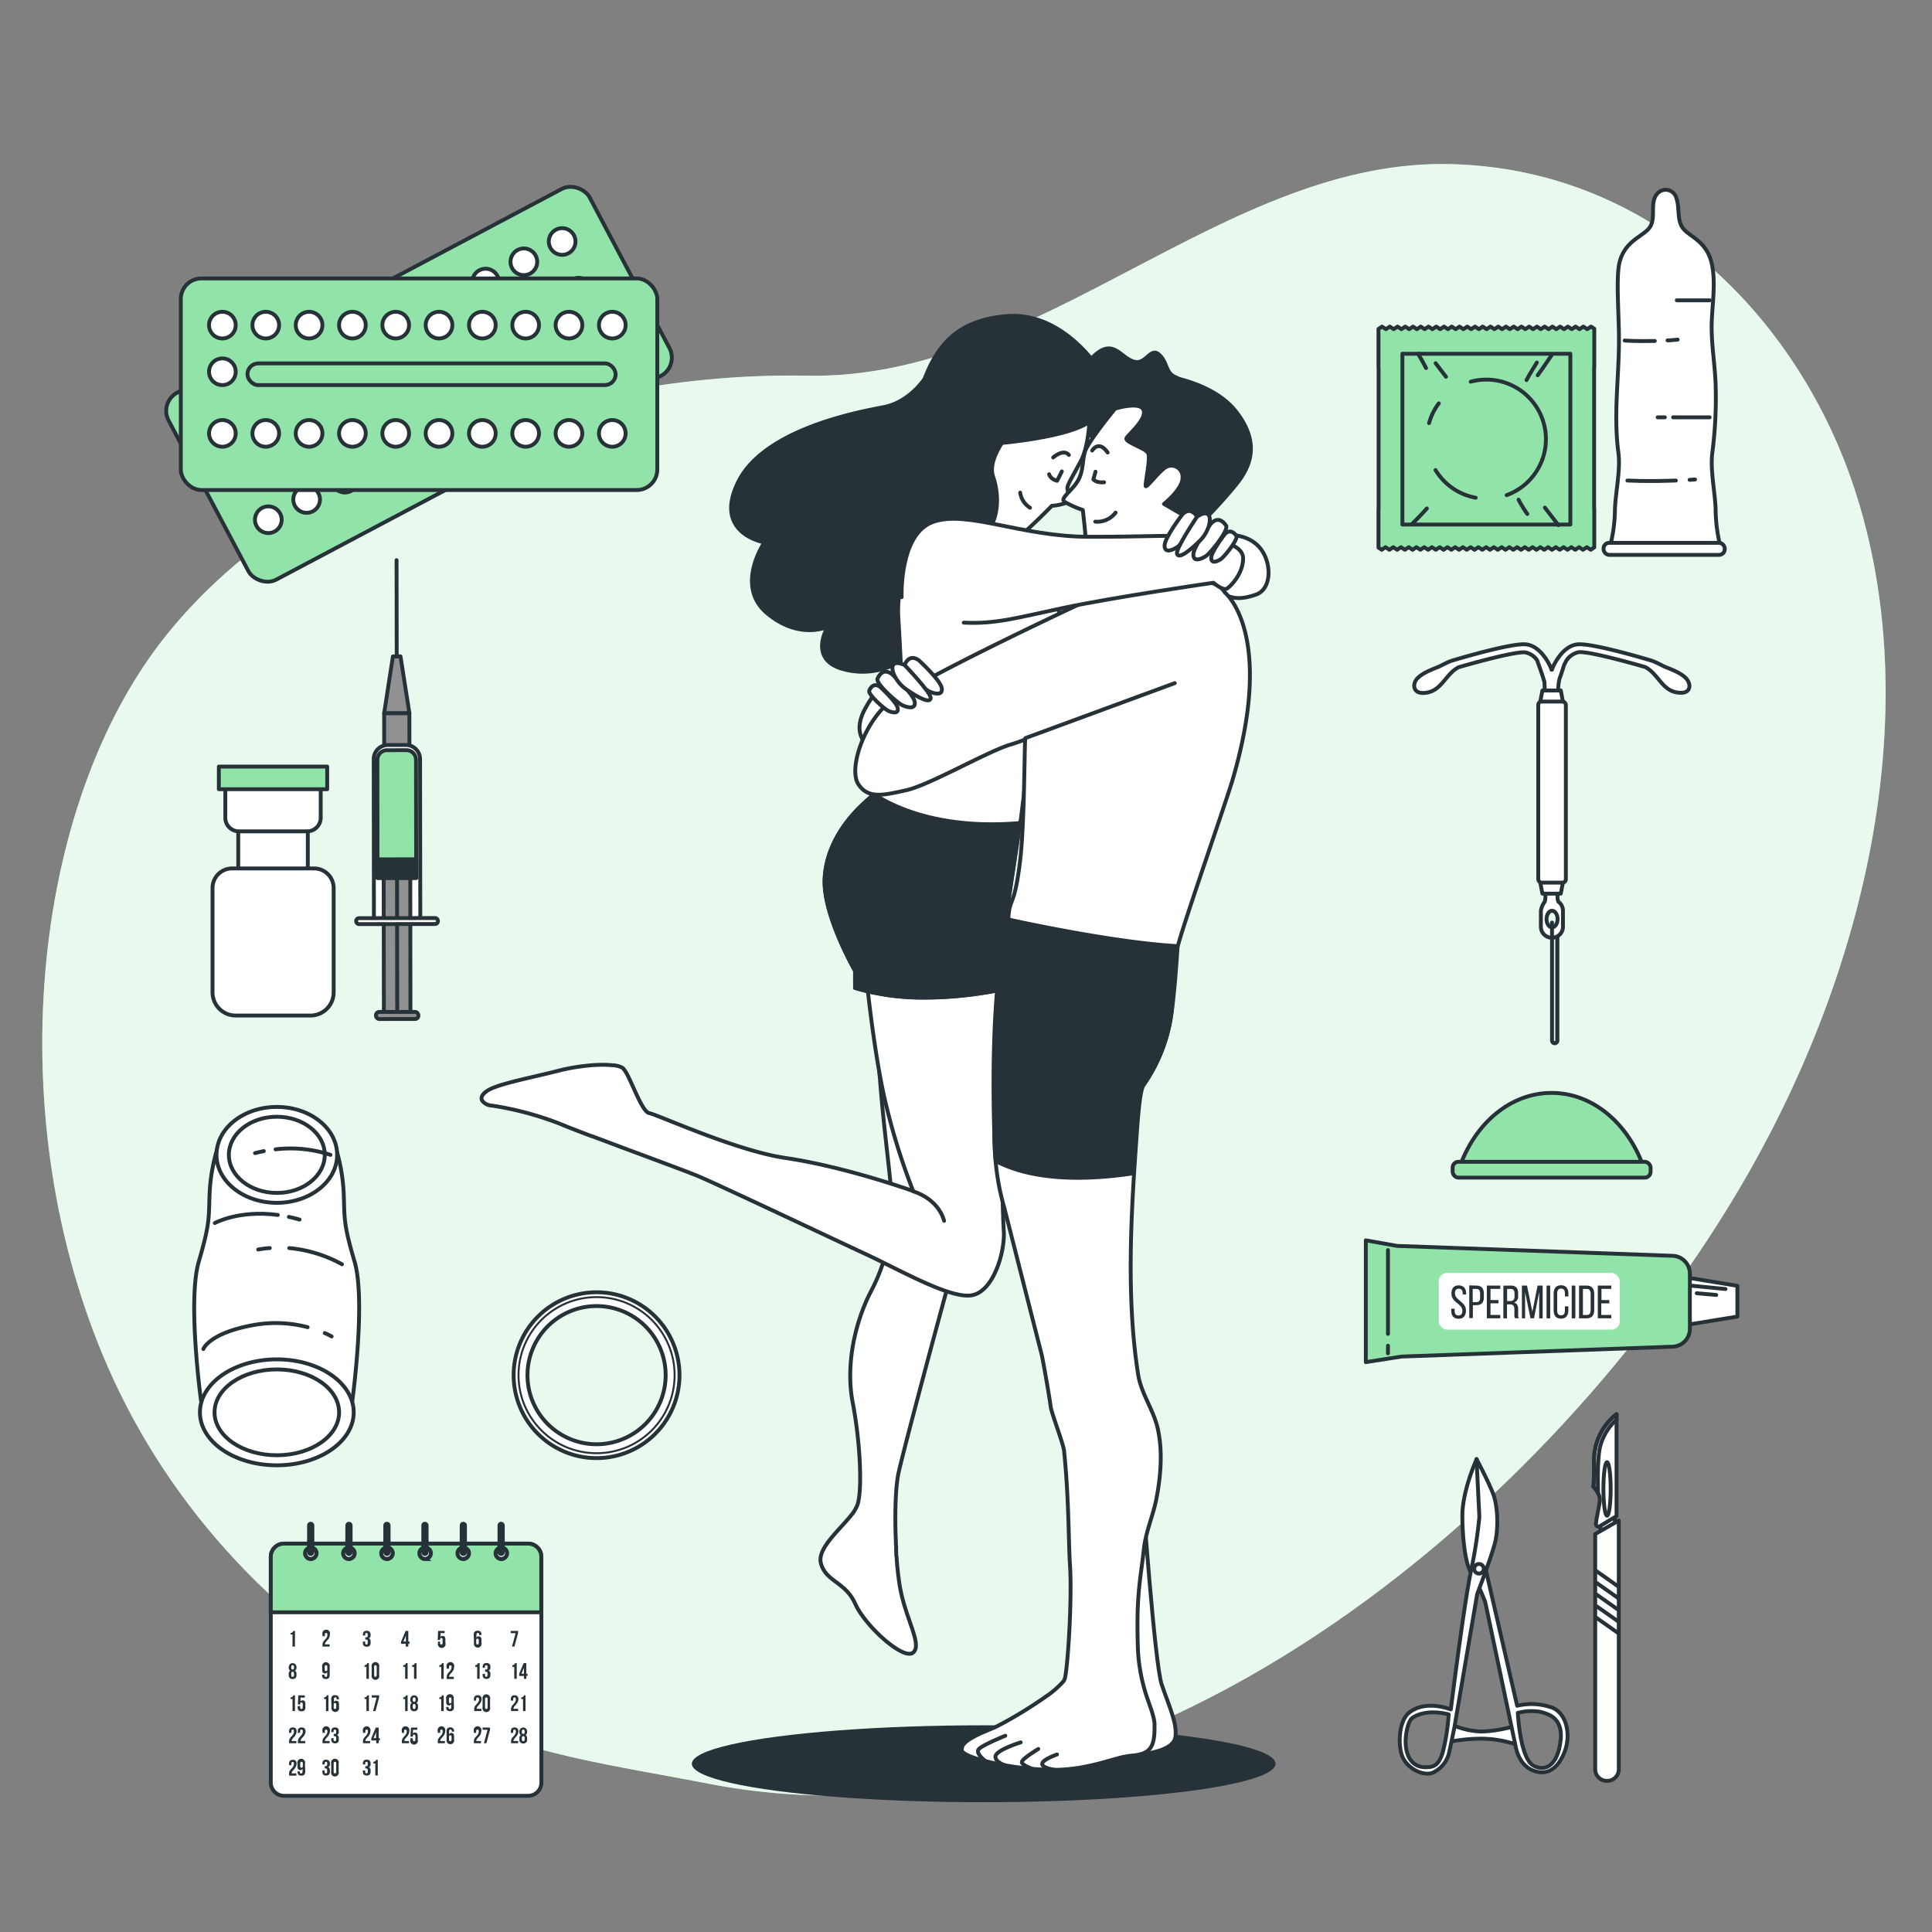 <svg xmlns="http://www.w3.org/2000/svg" viewBox="0 0 500 500"><rect x="0" y="0" width="500" height="500" fill="#808080" stroke="none"/><g id="background-simple"><path d="M184.69,461.88C293.67,482,402.11,391.34,452,304.44c33.15-57.74,46.36-125.52,27-180.67C464.84,83.36,429.18,44.2,376.17,42.49c-59.09-1.92-106.65,55.92-167.34,54.74S76.48,121,41.74,166.05-.1,293.37,29.45,357.17c16.85,36.38,46.67,67.53,85.44,86.44,21.31,10.39,44.33,13.34,68.47,18Z" style="fill:#92E3A9"></path><path d="M184.69,461.88C293.67,482,402.11,391.34,452,304.44c33.15-57.74,46.36-125.52,27-180.67C464.84,83.36,429.18,44.2,376.17,42.49c-59.09-1.92-106.65,55.92-167.34,54.74S76.48,121,41.74,166.05-.1,293.37,29.45,357.17c16.85,36.38,46.67,67.53,85.44,86.44,21.31,10.39,44.33,13.34,68.47,18Z" style="fill:#fff;opacity:0.8"></path></g><g id="oral-contraceptives"><rect x="46.79" y="72.06" width="123.32" height="54.76" rx="5.33" transform="translate(-33.94 62.34) rotate(-27.91)" style="fill:#92E3A9;stroke:#263238;stroke-linecap:round;stroke-linejoin:round"></rect><path d="M59.37,108.12a3.45,3.45,0,1,0-1.43,4.66A3.45,3.45,0,0,0,59.37,108.12Z" style="fill:#fff;stroke:#263238;stroke-linecap:round;stroke-linejoin:round"></path><path d="M65,118.79a3.45,3.45,0,1,0-1.43,4.66A3.44,3.44,0,0,0,65,118.79Z" style="fill:#fff;stroke:#263238;stroke-linecap:round;stroke-linejoin:round"></path><path d="M69.28,102.87a3.45,3.45,0,1,0-1.44,4.67A3.46,3.46,0,0,0,69.28,102.87Z" style="fill:#fff;stroke:#263238;stroke-linecap:round;stroke-linejoin:round"></path><path d="M79.18,97.62a3.45,3.45,0,1,0-1.43,4.67A3.45,3.45,0,0,0,79.18,97.62Z" style="fill:#fff;stroke:#263238;stroke-linecap:round;stroke-linejoin:round"></path><path d="M89.09,92.38A3.45,3.45,0,1,0,87.66,97,3.44,3.44,0,0,0,89.09,92.38Z" style="fill:#fff;stroke:#263238;stroke-linecap:round;stroke-linejoin:round"></path><path d="M99,87.13a3.45,3.45,0,1,0-1.44,4.66A3.44,3.44,0,0,0,99,87.13Z" style="fill:#fff;stroke:#263238;stroke-linecap:round;stroke-linejoin:round"></path><path d="M108.9,81.88a3.45,3.45,0,1,0-1.43,4.66A3.45,3.45,0,0,0,108.9,81.88Z" style="fill:#fff;stroke:#263238;stroke-linecap:round;stroke-linejoin:round"></path><path d="M118.81,76.63a3.45,3.45,0,1,0-1.43,4.67A3.45,3.45,0,0,0,118.81,76.63Z" style="fill:#fff;stroke:#263238;stroke-linecap:round;stroke-linejoin:round"></path><path d="M128.72,71.38a3.45,3.45,0,1,0-1.44,4.67A3.46,3.46,0,0,0,128.72,71.38Z" style="fill:#fff;stroke:#263238;stroke-linecap:round;stroke-linejoin:round"></path><path d="M138.62,66.14a3.45,3.45,0,1,0-1.43,4.66A3.44,3.44,0,0,0,138.62,66.14Z" style="fill:#fff;stroke:#263238;stroke-linecap:round;stroke-linejoin:round"></path><path d="M148.53,60.89a3.45,3.45,0,1,0-1.43,4.66A3.44,3.44,0,0,0,148.53,60.89Z" style="fill:#fff;stroke:#263238;stroke-linecap:round;stroke-linejoin:round"></path><path d="M72.49,132.89a3.45,3.45,0,1,0-1.43,4.66A3.44,3.44,0,0,0,72.49,132.89Z" style="fill:#fff;stroke:#263238;stroke-linecap:round;stroke-linejoin:round"></path><path d="M82.4,127.64A3.45,3.45,0,1,0,81,132.3,3.45,3.45,0,0,0,82.4,127.64Z" style="fill:#fff;stroke:#263238;stroke-linecap:round;stroke-linejoin:round"></path><path d="M92.3,122.39a3.45,3.45,0,1,0-1.43,4.66A3.45,3.45,0,0,0,92.3,122.39Z" style="fill:#fff;stroke:#263238;stroke-linecap:round;stroke-linejoin:round"></path><path d="M102.21,117.14a3.45,3.45,0,1,0-1.43,4.67A3.45,3.45,0,0,0,102.21,117.14Z" style="fill:#fff;stroke:#263238;stroke-linecap:round;stroke-linejoin:round"></path><path d="M112.12,111.89a3.45,3.45,0,1,0-1.44,4.67A3.46,3.46,0,0,0,112.12,111.89Z" style="fill:#fff;stroke:#263238;stroke-linecap:round;stroke-linejoin:round"></path><path d="M122,106.65a3.45,3.45,0,1,0-1.43,4.66A3.44,3.44,0,0,0,122,106.65Z" style="fill:#fff;stroke:#263238;stroke-linecap:round;stroke-linejoin:round"></path><path d="M131.93,101.4a3.45,3.45,0,1,0-1.43,4.66A3.44,3.44,0,0,0,131.93,101.4Z" style="fill:#fff;stroke:#263238;stroke-linecap:round;stroke-linejoin:round"></path><path d="M141.84,96.15a3.45,3.45,0,1,0-1.44,4.66A3.45,3.45,0,0,0,141.84,96.15Z" style="fill:#fff;stroke:#263238;stroke-linecap:round;stroke-linejoin:round"></path><path d="M151.74,90.9a3.45,3.45,0,1,0-1.43,4.66A3.45,3.45,0,0,0,151.74,90.9Z" style="fill:#fff;stroke:#263238;stroke-linecap:round;stroke-linejoin:round"></path><path d="M161.65,85.65a3.45,3.45,0,1,0-1.43,4.67A3.45,3.45,0,0,0,161.65,85.65Z" style="fill:#fff;stroke:#263238;stroke-linecap:round;stroke-linejoin:round"></path><path d="M151,77.13l-79.26,42A2.8,2.8,0,0,1,68,118h0a2.8,2.8,0,0,1,1.16-3.78l79.26-42a2.8,2.8,0,0,1,3.78,1.16h0A2.81,2.81,0,0,1,151,77.13Z" style="fill:none;stroke:#263238;stroke-linecap:round;stroke-linejoin:round"></path><rect x="46.79" y="72.06" width="123.32" height="54.76" rx="5.33" style="fill:#92E3A9;stroke:#263238;stroke-linecap:round;stroke-linejoin:round"></rect><path d="M61,84.14a3.45,3.45,0,1,0-3.45,3.45A3.45,3.45,0,0,0,61,84.14Z" style="fill:#fff;stroke:#263238;stroke-linecap:round;stroke-linejoin:round"></path><path d="M61,96.21a3.45,3.45,0,1,0-3.45,3.45A3.45,3.45,0,0,0,61,96.21Z" style="fill:#fff;stroke:#263238;stroke-linecap:round;stroke-linejoin:round"></path><path d="M72.23,84.14a3.45,3.45,0,1,0-3.45,3.45A3.45,3.45,0,0,0,72.23,84.14Z" style="fill:#fff;stroke:#263238;stroke-linecap:round;stroke-linejoin:round"></path><path d="M83.44,84.14A3.45,3.45,0,1,0,80,87.59,3.44,3.44,0,0,0,83.44,84.14Z" style="fill:#fff;stroke:#263238;stroke-linecap:round;stroke-linejoin:round"></path><path d="M94.65,84.14a3.45,3.45,0,1,0-3.45,3.45A3.44,3.44,0,0,0,94.65,84.14Z" style="fill:#fff;stroke:#263238;stroke-linecap:round;stroke-linejoin:round"></path><path d="M105.86,84.14a3.45,3.45,0,1,0-3.45,3.45A3.44,3.44,0,0,0,105.86,84.14Z" style="fill:#fff;stroke:#263238;stroke-linecap:round;stroke-linejoin:round"></path><path d="M117.07,84.14a3.45,3.45,0,1,0-3.45,3.45A3.44,3.44,0,0,0,117.07,84.14Z" style="fill:#fff;stroke:#263238;stroke-linecap:round;stroke-linejoin:round"></path><path d="M128.28,84.14a3.45,3.45,0,1,0-3.45,3.45A3.44,3.44,0,0,0,128.28,84.14Z" style="fill:#fff;stroke:#263238;stroke-linecap:round;stroke-linejoin:round"></path><path d="M139.49,84.14A3.45,3.45,0,1,0,136,87.59,3.44,3.44,0,0,0,139.49,84.14Z" style="fill:#fff;stroke:#263238;stroke-linecap:round;stroke-linejoin:round"></path><path d="M150.7,84.14a3.45,3.45,0,1,0-3.45,3.45A3.44,3.44,0,0,0,150.7,84.14Z" style="fill:#fff;stroke:#263238;stroke-linecap:round;stroke-linejoin:round"></path><path d="M161.91,84.14a3.45,3.45,0,1,0-3.44,3.45A3.44,3.44,0,0,0,161.91,84.14Z" style="fill:#fff;stroke:#263238;stroke-linecap:round;stroke-linejoin:round"></path><path d="M61,112.16a3.45,3.45,0,1,0-3.45,3.45A3.46,3.46,0,0,0,61,112.16Z" style="fill:#fff;stroke:#263238;stroke-linecap:round;stroke-linejoin:round"></path><path d="M72.23,112.16a3.45,3.45,0,1,0-3.45,3.45A3.46,3.46,0,0,0,72.23,112.16Z" style="fill:#fff;stroke:#263238;stroke-linecap:round;stroke-linejoin:round"></path><path d="M83.44,112.16A3.45,3.45,0,1,0,80,115.61,3.45,3.45,0,0,0,83.44,112.16Z" style="fill:#fff;stroke:#263238;stroke-linecap:round;stroke-linejoin:round"></path><path d="M94.65,112.16a3.45,3.45,0,1,0-3.45,3.45A3.45,3.45,0,0,0,94.65,112.16Z" style="fill:#fff;stroke:#263238;stroke-linecap:round;stroke-linejoin:round"></path><path d="M105.86,112.16a3.45,3.45,0,1,0-3.45,3.45A3.45,3.45,0,0,0,105.86,112.16Z" style="fill:#fff;stroke:#263238;stroke-linecap:round;stroke-linejoin:round"></path><path d="M117.07,112.16a3.45,3.45,0,1,0-3.45,3.45A3.45,3.45,0,0,0,117.07,112.16Z" style="fill:#fff;stroke:#263238;stroke-linecap:round;stroke-linejoin:round"></path><path d="M128.28,112.16a3.45,3.45,0,1,0-3.45,3.45A3.45,3.45,0,0,0,128.28,112.16Z" style="fill:#fff;stroke:#263238;stroke-linecap:round;stroke-linejoin:round"></path><path d="M139.49,112.16a3.45,3.45,0,1,0-3.45,3.45A3.45,3.45,0,0,0,139.49,112.16Z" style="fill:#fff;stroke:#263238;stroke-linecap:round;stroke-linejoin:round"></path><path d="M150.7,112.16a3.45,3.45,0,1,0-3.45,3.45A3.45,3.45,0,0,0,150.7,112.16Z" style="fill:#fff;stroke:#263238;stroke-linecap:round;stroke-linejoin:round"></path><path d="M161.91,112.16a3.45,3.45,0,1,0-3.44,3.45A3.45,3.45,0,0,0,161.91,112.16Z" style="fill:#fff;stroke:#263238;stroke-linecap:round;stroke-linejoin:round"></path><rect x="64.04" y="94.05" width="95.29" height="5.61" rx="2.8" style="fill:none;stroke:#263238;stroke-linecap:round;stroke-linejoin:round"></rect></g><g id="IUD"><path d="M436.24,175.44c-1.49-1.45-3.79-2.22-5.66-3a30.72,30.72,0,0,0-2.89-1.38c-1.73-.53-15.64-4.67-19.39-4.3-4.26.4-6.54,6.17-6.63,6.42a.5.5,0,0,0,0,.13h-.16a.5.5,0,0,0,0-.13c-.09-.25-2.37-6-6.63-6.42-3.75-.37-17.65,3.77-19.39,4.3a32,32,0,0,0-2.89,1.38c-1.87.79-4.17,1.56-5.66,3s-1.3,3.88,1.23,3.9c4.72,0,5.62-4.47,9-6.49l.28-.16c5.63-1.62,14.87-4.09,17.23-3.86a4.88,4.88,0,0,1,3.1,2c.27.74,1.82,5,1.92,5.77a18.65,18.65,0,0,1,0,2.66h3.58a12.5,12.5,0,0,1,.35-3.7c.46-1.16,1.16-3.47,1.16-3.47l.57-1.11a5.06,5.06,0,0,1,3.22-2.2c2.37-.23,11.61,2.24,17.23,3.86l.28.16c3.38,2,4.28,6.53,9,6.49C437.54,179.32,437.81,177,436.24,175.44Z" style="fill:#fff;stroke:#263238;stroke-linecap:round;stroke-linejoin:round"></path><polygon points="404.52 181.8 398.58 181.8 399.17 178.7 403.93 178.7 404.52 181.8" style="fill:#fff;stroke:#263238;stroke-linecap:round;stroke-linejoin:round"></polygon><path d="M403.3,233.36h0a3.73,3.73,0,0,1-.11-2.2l-3.3-.11a5.5,5.5,0,0,1-.11,2.31,5.33,5.33,0,0,0-1,2.34V240a2.86,2.86,0,0,0,5.71,0V235.7A2.83,2.83,0,0,0,403.3,233.36ZM401.67,240c-.79,0-1.43-1-1.43-2.14s.64-2.15,1.43-2.15,1.43,1,1.43,2.15S402.46,240,401.67,240Z" style="fill:#fff;stroke:#263238;stroke-linecap:round;stroke-linejoin:round"></path><polygon points="398.58 228.18 404.52 228.18 403.93 231.27 399.17 231.27 398.58 228.18" style="fill:#fff;stroke:#263238;stroke-linecap:round;stroke-linejoin:round"></polygon><rect x="398.1" y="181.56" width="7.14" height="46.86" rx="0.85" style="fill:#fff;stroke:#263238;stroke-linecap:round;stroke-linejoin:round"></rect><path d="M402.38,270.5a1.21,1.21,0,0,1-1.22-1.22V238.93a.52.52,0,1,1,1,0v30.35c0,.2.35.2.35,0V242.6a.53.53,0,1,1,1.05,0v26.68A1.22,1.22,0,0,1,402.38,270.5Z" style="fill:#263238"></path></g><g id="contraceptive-injection"><rect x="99.43" y="184.55" width="6.53" height="8.53" transform="translate(-0.27 0.15) rotate(-0.08)" style="fill:#919191;stroke:#263238;stroke-linecap:round;stroke-linejoin:round"></rect><polygon points="103.65 169.87 101.69 169.87 99.42 184.56 105.95 184.55 103.65 169.87" style="fill:#919191;stroke:#263238;stroke-linecap:round;stroke-linejoin:round"></polygon><path d="M100.38,192.8h4.7a3.67,3.67,0,0,1,3.67,3.67V238.2a0,0,0,0,1,0,0h-12a0,0,0,0,1,0,0V196.47a3.67,3.67,0,0,1,3.67-3.67Z" transform="translate(-0.31 0.15) rotate(-0.08)" style="fill:#fff;stroke:#263238;stroke-linecap:round;stroke-linejoin:round"></path><rect x="99.33" y="225.48" width="6.88" height="37.14" transform="translate(-0.35 0.15) rotate(-0.08)" style="fill:#919191;stroke:#263238;stroke-linecap:round;stroke-linejoin:round"></rect><line x1="102.8" y1="261.87" x2="102.75" y2="227.76" style="fill:none;stroke:#263238;stroke-linecap:round;stroke-linejoin:round"></line><rect x="97.31" y="261.88" width="10.98" height="1.83" rx="0.85" transform="translate(-0.38 0.15) rotate(-0.08)" style="fill:#919191;stroke:#263238;stroke-linecap:round;stroke-linejoin:round"></rect><path d="M100.2,194.14h5a2.5,2.5,0,0,1,2.5,2.5v30.56a0,0,0,0,1,0,0h-10a0,0,0,0,1,0,0V196.63A2.5,2.5,0,0,1,100.2,194.14Z" transform="translate(-0.31 0.15) rotate(-0.08)" style="fill:#92E3A9;stroke:#263238;stroke-linecap:round;stroke-linejoin:round"></path><rect x="97.73" y="222.38" width="10.03" height="4.82" transform="translate(-0.33 0.15) rotate(-0.08)" style="fill:#263238;stroke:#263238;stroke-linecap:round;stroke-linejoin:round"></rect><rect x="92.18" y="237.6" width="21.17" height="1.54" rx="0.72" transform="translate(-0.34 0.15) rotate(-0.08)" style="fill:#fff;stroke:#263238;stroke-linecap:round;stroke-linejoin:round"></rect><line x1="102.67" y1="169.87" x2="102.63" y2="144.97" style="fill:none;stroke:#263238;stroke-linecap:round;stroke-linejoin:round"></line><rect x="61.66" y="212.2" width="18" height="15.48" style="fill:#fff;stroke:#263238;stroke-linecap:round;stroke-linejoin:round"></rect><path d="M58.31,199.64H83a0,0,0,0,1,0,0v12a3.51,3.51,0,0,1-3.51,3.51H61.82a3.51,3.51,0,0,1-3.51-3.51v-12A0,0,0,0,1,58.31,199.64Z" style="fill:#fff;stroke:#263238;stroke-linecap:round;stroke-linejoin:round"></path><rect x="56.64" y="198.39" width="28.04" height="5.86" style="fill:#92E3A9;stroke:#263238;stroke-linecap:round;stroke-linejoin:round"></rect><path d="M60,224.75H81.28a5.07,5.07,0,0,1,5.07,5.07v27a6,6,0,0,1-6,6H61a6,6,0,0,1-6-6v-27A5.07,5.07,0,0,1,60,224.75Z" style="fill:#fff;stroke:#263238;stroke-linecap:round;stroke-linejoin:round"></path></g><g id="female-condom"><path d="M91.77,326.53c-3-10.14-2.55-11.23-2.82-17.75a47.92,47.92,0,0,0-2.13-12l-13.89-2.84v-.55l-1.33.27-1.33-.27v.55l-13.88,2.84a47.66,47.66,0,0,0-2.14,12c-.26,6.52.15,7.61-2.81,17.75s.59,36,.59,36H91.18S94.73,336.68,91.77,326.53Z" style="fill:#fff;stroke:#263238;stroke-linecap:round;stroke-linejoin:round"></path><ellipse cx="71.64" cy="298.88" rx="15.61" ry="12.41" style="fill:#fff;stroke:#263238;stroke-linecap:round;stroke-linejoin:round"></ellipse><ellipse cx="71.64" cy="298.87" rx="12.41" ry="9.86" style="fill:#fff;stroke:#263238;stroke-linecap:round;stroke-linejoin:round"></ellipse><ellipse cx="71.64" cy="365.51" rx="19.9" ry="13.71" style="fill:#fff;stroke:#263238;stroke-linecap:round;stroke-linejoin:round"></ellipse><ellipse cx="71.64" cy="365.51" rx="16.12" ry="11.11" style="fill:#fff;stroke:#263238;stroke-linecap:round;stroke-linejoin:round"></ellipse><path d="M84.05,345a18.2,18.2,0,0,1,1.78.87" style="fill:none;stroke:#263238;stroke-linecap:round;stroke-linejoin:round"></path><path d="M52.62,349.13s1.49-4.15,13.05-6.22a32.35,32.35,0,0,1,13.94.57" style="fill:none;stroke:#263238;stroke-linecap:round;stroke-linejoin:round"></path><path d="M69.82,323a28.15,28.15,0,0,0-3,.37" style="fill:none;stroke:#263238;stroke-linecap:round;stroke-linejoin:round"></path><path d="M88.5,327.19A34.9,34.9,0,0,0,74.86,323" style="fill:none;stroke:#263238;stroke-linecap:round;stroke-linejoin:round"></path><path d="M74.76,314.93c.9.19,1.82.42,2.77.7" style="fill:none;stroke:#263238;stroke-linecap:round;stroke-linejoin:round"></path><path d="M55.59,316.52s6.23-3.44,16.31-2.09" style="fill:none;stroke:#263238;stroke-linecap:round;stroke-linejoin:round"></path><path d="M71.32,297.45a33,33,0,0,1,14.21,1.43" style="fill:none;stroke:#263238;stroke-linecap:round;stroke-linejoin:round"></path><path d="M66,298.43s.84-.25,2.27-.53" style="fill:none;stroke:#263238;stroke-linecap:round;stroke-linejoin:round"></path></g><g id="Diaphragm"><path d="M425.37,302.07c-4-11.31-13.14-19.23-23.82-19.23s-19.84,7.92-23.81,19.23Z" style="fill:#92E3A9;stroke:#263238;stroke-linecap:round;stroke-linejoin:round"></path><rect x="375.94" y="300.67" width="51.23" height="4.09" rx="1.5" style="fill:#92E3A9;stroke:#263238;stroke-linecap:round;stroke-linejoin:round"></rect></g><g id="Spermicide"><polygon points="449.63 332.77 449.63 340.73 437.25 342.75 437.25 330.74 449.63 332.77" style="fill:#fff;stroke:#263238;stroke-linecap:round;stroke-linejoin:round"></polygon><path d="M437.34,329.59V343.9a4.62,4.62,0,0,1-4.46,4.62l-70.21,2.56-9.2,1.44V321l8.11,1.44,71.3,2.56A4.63,4.63,0,0,1,437.34,329.59Z" style="fill:#92E3A9;stroke:#263238;stroke-linecap:round;stroke-linejoin:round"></path><line x1="437.59" y1="332.72" x2="446.57" y2="333.6" style="fill:none;stroke:#263238;stroke-linecap:round;stroke-linejoin:round"></line><line x1="439.12" y1="334.69" x2="444.16" y2="335.13" style="fill:none;stroke:#263238;stroke-linecap:round;stroke-linejoin:round"></line><line x1="359.21" y1="348.27" x2="359.21" y2="350.24" style="fill:none;stroke:#263238;stroke-linecap:round;stroke-linejoin:round"></line><line x1="359.21" y1="323.53" x2="359.21" y2="345.2" style="fill:none;stroke:#263238;stroke-linecap:round;stroke-linejoin:round"></line><rect x="372.35" y="329.44" width="46.85" height="14.67" rx="2.14" style="fill:#fff"></rect><path d="M379.43,334.74V335h-.89v-.28c0-.76-.29-1.21-1-1.21s-1,.45-1,1.2c0,1.9,2.85,2.08,2.85,4.47,0,1.28-.62,2.12-1.92,2.12s-1.9-.84-1.9-2.12v-.49h.89v.54c0,.76.31,1.21,1,1.21s1-.45,1-1.21c0-1.89-2.83-2.07-2.83-4.46,0-1.3.6-2.12,1.87-2.12S379.43,333.46,379.43,334.74Z" style="fill:#263238"></path><path d="M382.12,332.71c1.33,0,1.9.79,1.9,2.07v1c0,1.34-.63,2-2,2h-.84v3.34h-.94v-8.47Zm-.07,4.28c.7,0,1-.32,1-1.13v-1.13c0-.77-.28-1.16-1-1.16h-.91V337Z" style="fill:#263238"></path><path d="M387.81,336.46v.85h-2.07v3h2.54v.86h-3.49v-8.47h3.49v.86h-2.54v2.89Z" style="fill:#263238"></path><path d="M391,332.71c1.33,0,1.89.68,1.89,1.94v.69a1.58,1.58,0,0,1-1.06,1.74c.78.23,1.07.86,1.07,1.76v1.32a2.09,2.09,0,0,0,.17,1h-1a2.23,2.23,0,0,1-.15-1v-1.33c0-1-.45-1.26-1.24-1.26h-.67v3.62h-.94v-8.47Zm-.24,4c.75,0,1.2-.24,1.2-1.16v-.81c0-.76-.28-1.16-1-1.16h-.92v3.13Z" style="fill:#263238"></path><path d="M397,341.17h-.91l-1.4-6.74v6.75h-.82v-8.47h1.32l1.39,6.76,1.34-6.76h1.32v8.47h-.9v-6.81Z" style="fill:#263238"></path><path d="M401.19,332.71v8.47h-.94v-8.47Z" style="fill:#263238"></path><path d="M405.9,334.75v.77H405v-.81c0-.77-.31-1.23-1-1.23s-1,.46-1,1.23v4.47c0,.77.32,1.23,1,1.23s1-.46,1-1.23v-1.1h.89v1.06c0,1.28-.6,2.13-1.91,2.13s-1.9-.85-1.9-2.13v-4.39c0-1.28.6-2.13,1.9-2.13S405.9,333.47,405.9,334.75Z" style="fill:#263238"></path><path d="M407.7,332.71v8.47h-.94v-8.47Z" style="fill:#263238"></path><path d="M410.66,332.71c1.31,0,1.92.8,1.92,2.11v4.27c0,1.29-.61,2.09-1.92,2.09h-2v-8.47Zm0,7.61c.68,0,1-.42,1-1.2v-4.35c0-.78-.33-1.2-1-1.2h-1v6.75Z" style="fill:#263238"></path><path d="M416.48,336.46v.85h-2.07v3H417v.86h-3.49v-8.47H417v.86h-2.54v2.89Z" style="fill:#263238"></path></g><g id="vaginal-ring"><path d="M154.39,334.44a21.46,21.46,0,1,0,21.46,21.45A21.45,21.45,0,0,0,154.39,334.44Zm0,39.33a17.88,17.88,0,1,1,17.88-17.88A17.88,17.88,0,0,1,154.39,373.77Z" style="fill:#fff;stroke:#263238;stroke-linecap:round;stroke-linejoin:round"></path><circle cx="154.39" cy="355.89" r="20.2" style="fill:none;stroke:#263238;stroke-linecap:round;stroke-linejoin:round;stroke-width:0.5px"></circle></g><g id="surgical-sterilization"><rect x="414.2" y="391.98" width="3.72" height="7.25" style="fill:#fff;stroke:#263238;stroke-linecap:round;stroke-linejoin:round"></rect><path d="M415.89,460.89h0a3,3,0,0,0,3.05-3.05V393.52l-6.1,3.49v60.83A3,3,0,0,0,415.89,460.89Z" style="fill:#fff;stroke:#263238;stroke-linecap:round;stroke-linejoin:round"></path><path d="M414,395l4.36-2.64V366a15.06,15.06,0,0,0-5.81,12.47c.06,3.51-.17,6.33-.17,6.33s1.92,1.8,1.63,3.84c-.23,1.55-.82,4.1-1,5.77A.66.66,0,0,0,414,395Z" style="fill:#fff;stroke:#263238;stroke-linecap:round;stroke-linejoin:round"></path><path d="M416.84,385.34c0,3.83-.42,6.93-.94,6.93s-.94-3.1-.94-6.93.42-6.93.94-6.93S416.84,381.51,416.84,385.34Z" style="fill:#fff;stroke:#263238;stroke-linecap:round;stroke-linejoin:round"></path><path d="M412.55,378.42c.06,3.51-.17,6.33-.17,6.33a6.53,6.53,0,0,1,1.2,1.65c-.07-2.26-.2-9,.53-12a14,14,0,0,1,4.25-7V366A15.06,15.06,0,0,0,412.55,378.42Z" style="fill:none;stroke:#263238;stroke-linecap:round;stroke-linejoin:round"></path><line x1="413.18" y1="406.62" x2="418.82" y2="410.59" style="fill:#fff;stroke:#263238;stroke-linecap:round;stroke-linejoin:round"></line><line x1="413.18" y1="409.64" x2="418.82" y2="413.61" style="fill:#fff;stroke:#263238;stroke-linecap:round;stroke-linejoin:round"></line><line x1="413.18" y1="412.66" x2="418.82" y2="416.63" style="fill:#fff;stroke:#263238;stroke-linecap:round;stroke-linejoin:round"></line><line x1="413.18" y1="415.68" x2="418.82" y2="419.65" style="fill:#fff;stroke:#263238;stroke-linecap:round;stroke-linejoin:round"></line><line x1="413.18" y1="418.7" x2="418.82" y2="422.67" style="fill:#fff;stroke:#263238;stroke-linecap:round;stroke-linejoin:round"></line><path d="M391.53,446.83a34.44,34.44,0,0,1-7.93,1.29,19.72,19.72,0,0,1-7.57-1.66l-.56,4.25a43.68,43.68,0,0,1,8.13-.74,28.62,28.62,0,0,1,8.67,1.47Z" style="fill:#fff;stroke:#263238;stroke-linecap:round;stroke-linejoin:round"></path><path d="M401.87,442a15.88,15.88,0,0,0-9.23-.55L384,404l.73-14-2.58-12.37s-3.69,8.12-3.69,14.58.92,12.93,2.21,14.59,3.69,7.75,3.69,7.75l7.94,37.66s.74,4.43,4.25,5.91,6.46,0,8.31-4.61S405.35,443.5,401.87,442Zm2,8.31c-.55,5.9-3.5,8.49-7,6.64s-4.06-13.66-4.06-13.66a14.33,14.33,0,0,1,5.62-.31C400.66,443.56,404.46,444.43,403.9,450.34Z" style="fill:#fff;stroke:#263238;stroke-linecap:round;stroke-linejoin:round"></path><path d="M386.37,386.46c-1.3-3.32-4.25-8.86-4.25-8.86l.74,14.95a123,123,0,0,1-2.22,14.22c-1.84,9-5.17,35.63-5.17,35.63s-6.58-2.68-10.89.92c-2.72,2.27-2.95,9.23-1.29,12s5.17,4.25,7.38,3.51a7.62,7.62,0,0,0,4.25-4.8c.37-1.48,1.48-7,1.48-7l5.9-34.52s3.7-9.6,4.62-13.29S387.66,389.78,386.37,386.46Zm-12.93,66.83c-1.11,3.88-2.58,4.06-4.61,4.06s-4.06-1.11-4.8-4.24.29-7.67,1.47-8.5c3.72-2.59,9.42-.92,9.42-.92A56.34,56.34,0,0,1,373.44,453.29Z" style="fill:#fff;stroke:#263238;stroke-linecap:round;stroke-linejoin:round"></path><path d="M384,406a1.24,1.24,0,0,1-2.48,0,1.24,1.24,0,1,1,2.48,0Z" style="fill:#fff;stroke:#263238;stroke-linecap:round;stroke-linejoin:round"></path></g><g id="Condom"><path d="M445.18,141.2a41.09,41.09,0,0,1-1.17-8.8c0-4.24-1.46-10.61-.87-15.16A110.56,110.56,0,0,0,444,99.51c-.18-5.48-1.22-10.94-1-16.42.2-4.89,1.11-10.47-.1-15.28-1.47-5.76-6.14-6.67-7.6-9.1-1.29-2.13-.6-5.23-1.49-7.54a2.85,2.85,0,0,0-5-.93c-1.89,2.28-.21,6-1.77,8.47s-6.37,3.34-7.89,9.1c-1,3.94-.14,13.69-.16,20.15,0,9.91-1.47,19.34-.14,29.28.61,4.55-.91,10.92-.91,15.16a39.83,39.83,0,0,1-1.21,8.8,21,21,0,0,0,6.67,1.51c1.95,0,5.54-.12,7.84-.21,2.23.09,5.68.21,7.56.21A19.59,19.59,0,0,0,445.18,141.2Z" style="fill:#fff;stroke:#263238;stroke-linecap:round;stroke-linejoin:round"></path><rect x="415" y="140.49" width="31.36" height="3.11" rx="1.45" style="fill:#fff;stroke:#263238;stroke-linecap:round;stroke-linejoin:round"></rect><path d="M431.56,88.09c.85,0,1.73-.12,2.62-.2" style="fill:none;stroke:#263238;stroke-linecap:round;stroke-linejoin:round"></path><path d="M420.46,88.13s3.19.24,7.8.11" style="fill:none;stroke:#263238;stroke-linecap:round;stroke-linejoin:round"></path><path d="M430.87,108H429" style="fill:none;stroke:#263238;stroke-linecap:round;stroke-linejoin:round"></path><path d="M442.46,108H433" style="fill:none;stroke:#263238;stroke-linecap:round;stroke-linejoin:round"></path><path d="M433.71,124.36c-3.41.13-8.11.22-12.54,0" style="fill:none;stroke:#263238;stroke-linecap:round;stroke-linejoin:round"></path><path d="M438.68,124.09l-1.42.09" style="fill:none;stroke:#263238;stroke-linecap:round;stroke-linejoin:round"></path><line x1="442.46" y1="77.72" x2="433.95" y2="77.72" style="fill:none;stroke:#263238;stroke-linecap:round;stroke-linejoin:round"></line><polygon points="412.6 95.14 412.6 85.08 411.76 84.52 410.76 85.19 409.76 84.52 408.76 85.19 407.76 84.52 406.76 85.19 405.76 84.52 404.76 85.19 403.76 84.52 402.76 85.19 401.76 84.52 400.76 85.19 399.75 84.52 398.75 85.19 397.75 84.52 396.75 85.19 395.75 84.52 394.75 85.19 393.75 84.52 392.75 85.19 391.75 84.52 390.74 85.19 389.74 84.52 388.74 85.19 387.74 84.52 386.74 85.19 385.74 84.52 384.73 85.19 383.73 84.52 382.73 85.19 381.73 84.52 380.73 85.19 379.72 84.52 378.72 85.19 377.72 84.52 376.72 85.19 375.71 84.52 374.71 85.19 373.71 84.52 372.71 85.19 371.7 84.52 370.7 85.19 369.7 84.52 368.7 85.19 367.69 84.52 366.69 85.19 365.69 84.52 364.69 85.19 363.68 84.52 362.68 85.19 361.68 84.52 360.68 85.19 359.68 84.52 358.67 85.19 357.67 84.52 356.75 85.14 356.75 95.15 356.78 95.13 356.78 131.68 356.75 131.66 356.75 141.72 357.58 142.28 358.58 141.61 359.58 142.28 360.58 141.61 361.58 142.28 362.58 141.61 363.58 142.28 364.58 141.61 365.58 142.28 366.58 141.61 367.59 142.28 368.59 141.61 369.59 142.28 370.59 141.61 371.59 142.28 372.59 141.61 373.59 142.28 374.59 141.61 375.6 142.28 376.6 141.61 377.6 142.28 378.6 141.61 379.6 142.28 380.6 141.61 381.61 142.28 382.61 141.61 383.61 142.28 384.61 141.61 385.61 142.28 386.61 141.61 387.62 142.28 388.62 141.61 389.62 142.28 390.62 141.61 391.63 142.28 392.63 141.61 393.63 142.28 394.63 141.61 395.63 142.28 396.64 141.61 397.64 142.28 398.64 141.61 399.64 142.28 400.65 141.61 401.65 142.28 402.65 141.61 403.66 142.28 404.66 141.61 405.66 142.28 406.66 141.61 407.66 142.28 408.67 141.61 409.67 142.28 410.67 141.61 411.68 142.28 412.6 141.66 412.6 131.64 412.56 131.66 412.56 95.12 412.6 95.14" style="fill:#92E3A9;stroke:#263238;stroke-linecap:round;stroke-linejoin:round"></polygon><rect x="362.94" y="91.55" width="43.47" height="44.2" style="fill:none;stroke:#263238;stroke-linecap:round;stroke-linejoin:round"></rect><path d="M369.84,109.49a15.4,15.4,0,0,1,2.52-5.1" style="fill:none;stroke:#263238;stroke-linecap:round;stroke-linejoin:round"></path><path d="M381.91,128.81a15.39,15.39,0,0,1-10.4-7.16" style="fill:none;stroke:#263238;stroke-linecap:round;stroke-linejoin:round"></path><path d="M399.16,118.91a15.46,15.46,0,0,1-9.23,9.23" style="fill:none;stroke:#263238;stroke-linecap:round;stroke-linejoin:round"></path><path d="M380.62,98.78a15.42,15.42,0,0,1,18.54,20.13" style="fill:none;stroke:#263238;stroke-linecap:round;stroke-linejoin:round"></path><path d="M367,91.55s1.24,2.06,2.06,3.71" style="fill:none;stroke:#263238;stroke-linecap:round;stroke-linejoin:round"></path><path d="M371.54,94l2.68,3.51" style="fill:none;stroke:#263238;stroke-linecap:round;stroke-linejoin:round"></path><line x1="399.81" y1="131.37" x2="403.31" y2="135.91" style="fill:none;stroke:#263238;stroke-linecap:round;stroke-linejoin:round"></line><path d="M393,129.31a31.71,31.71,0,0,0,2.27,3.71" style="fill:none;stroke:#263238;stroke-linecap:round;stroke-linejoin:round"></path><path d="M365.55,135.5s2.48-2.48,3.72-3.92" style="fill:none;stroke:#263238;stroke-linecap:round;stroke-linejoin:round"></path><path d="M401.66,91.75s-2.47,3.72-3.71,5.37" style="fill:none;stroke:#263238;stroke-linecap:round;stroke-linejoin:round"></path><path d="M397.74,93.82s-2.06,3.3-2.68,4.54" style="fill:none;stroke:#263238;stroke-linecap:round;stroke-linejoin:round"></path></g><g id="ogino-method"><path d="M136.7,399.49H73.49a3.42,3.42,0,0,0-3.41,3.42v58.42a3.42,3.42,0,0,0,3.41,3.42H136.7a3.41,3.41,0,0,0,3.41-3.42V402.91A3.41,3.41,0,0,0,136.7,399.49Zm-56.26,4a1.5,1.5,0,1,1,1.5-1.5A1.5,1.5,0,0,1,80.44,403.47Zm9.86,0a1.5,1.5,0,1,1,1.5-1.5A1.5,1.5,0,0,1,90.3,403.47Zm9.86,0a1.5,1.5,0,1,1,1.5-1.5A1.5,1.5,0,0,1,100.16,403.47Zm9.87,0a1.5,1.5,0,1,1,1.5-1.5A1.5,1.5,0,0,1,110,403.47Zm9.86,0a1.5,1.5,0,1,1,1.5-1.5A1.5,1.5,0,0,1,119.89,403.47Zm9.86,0a1.5,1.5,0,1,1,1.5-1.5A1.5,1.5,0,0,1,129.75,403.47Z" style="fill:#fff;stroke:#263238;stroke-miterlimit:10"></path><path d="M136.7,399.49H73.49a3.42,3.42,0,0,0-3.41,3.42v14.35h70V402.91A3.41,3.41,0,0,0,136.7,399.49Zm-56.26,4a1.5,1.5,0,1,1,1.5-1.5A1.5,1.5,0,0,1,80.44,403.47Zm9.86,0a1.5,1.5,0,1,1,1.5-1.5A1.5,1.5,0,0,1,90.3,403.47Zm9.86,0a1.5,1.5,0,1,1,1.5-1.5A1.5,1.5,0,0,1,100.16,403.47Zm9.87,0a1.5,1.5,0,1,1,1.5-1.5A1.5,1.5,0,0,1,110,403.47Zm9.86,0a1.5,1.5,0,1,1,1.5-1.5A1.5,1.5,0,0,1,119.89,403.47Zm9.86,0a1.5,1.5,0,1,1,1.5-1.5A1.5,1.5,0,0,1,129.75,403.47Z" style="fill:#92E3A9;stroke:#263238;stroke-miterlimit:10"></path><rect x="79.98" y="394.34" width="0.86" height="7.84" rx="0.4" style="fill:#263238;stroke:#263238;stroke-miterlimit:10"></rect><rect x="89.88" y="394.34" width="0.86" height="7.84" rx="0.4" style="fill:#263238;stroke:#263238;stroke-miterlimit:10"></rect><rect x="99.71" y="394.34" width="0.86" height="7.84" rx="0.4" style="fill:#263238;stroke:#263238;stroke-miterlimit:10"></rect><rect x="109.55" y="394.34" width="0.86" height="7.84" rx="0.4" style="fill:#263238;stroke:#263238;stroke-miterlimit:10"></rect><rect x="119.48" y="394.34" width="0.86" height="7.84" rx="0.4" style="fill:#263238;stroke:#263238;stroke-miterlimit:10"></rect><rect x="129.26" y="394.34" width="0.86" height="7.84" rx="0.4" style="fill:#263238;stroke:#263238;stroke-miterlimit:10"></rect><path d="M75.2,422.59a.64.64,0,0,0,.71-.51h.43v4.06H75.7V423h-.5Z" style="fill:#263238"></path><path d="M84.4,422.61c-.2,0-.33.11-.33.4v.44h-.61v-.4a1,1,0,1,1,1.91,0c0,1.28-1.27,1.76-1.27,2.43v.08h1.21v.58H83.46v-.5c0-1.19,1.27-1.39,1.27-2.56C84.73,422.71,84.6,422.61,84.4,422.61Z" style="fill:#263238"></path><path d="M95.17,423.08c0-.37-.13-.47-.33-.47s-.33.11-.33.4v.26h-.6v-.22c0-.65.32-1,1-1s1,.37,1,1v.11a.78.78,0,0,1-.45.83.84.84,0,0,1,.45.86v.32c0,.65-.32,1-1,1s-1-.37-1-1v-.34h.6v.38c0,.29.13.4.33.4s.33-.1.33-.46v-.32c0-.38-.13-.52-.42-.52h-.21v-.58h.25c.24,0,.38-.1.38-.43Z" style="fill:#263238"></path><path d="M103.81,424.83l1.16-2.75h.7v2.75h.3v.58h-.3v.73H105v-.73h-1.23Zm1.23,0V423.3l-.64,1.53Z" style="fill:#263238"></path><path d="M113.88,424.83v.38c0,.29.12.39.33.39s.33-.1.33-.39v-.9c0-.29-.13-.4-.33-.4s-.33.11-.33.4v.13h-.61l.12-2.36h1.68v.58H114l0,1a.62.62,0,0,1,.56-.3c.47,0,.71.33.71.93v.91a1,1,0,1,1-1.91,0v-.34Z" style="fill:#263238"></path><path d="M122.6,423.09c0-.69.31-1.06,1-1.06a.89.89,0,0,1,1,1v.11h-.61V423c0-.29-.12-.4-.33-.4s-.35.11-.35.5v.75a.6.6,0,0,1,.59-.36c.47,0,.71.33.71.92v.75a1,1,0,1,1-1.94,0Zm.64,1.39v.73c0,.29.13.39.33.39s.33-.1.33-.39v-.73c0-.29-.13-.4-.33-.4S123.24,424.19,123.24,424.48Z" style="fill:#263238"></path><path d="M134.08,422.08v.56l-.94,3.5h-.64l.94-3.48h-1.27v-.58Z" style="fill:#263238"></path><path d="M75.73,434.53a.92.92,0,0,1-1-1v-.32a.88.88,0,0,1,.39-.84.86.86,0,0,1-.39-.82v-.13a1,1,0,1,1,2,0v.13a.87.87,0,0,1-.4.82.88.88,0,0,1,.4.84v.32A.92.92,0,0,1,75.73,434.53Zm-.36-2.89c0,.33.15.43.36.43s.36-.1.36-.43v-.23c0-.36-.16-.46-.36-.46s-.36.1-.36.46Zm.36,2.31c.2,0,.35-.1.36-.46v-.38c0-.32-.14-.46-.36-.46s-.36.14-.36.46v.38C75.37,433.85,75.52,434,75.73,434Z" style="fill:#263238"></path><path d="M85.34,433.47c0,.68-.31,1.06-1,1.06s-1-.38-1-1v-.1H84v.14c0,.3.12.41.33.41s.35-.11.35-.5v-.75a.6.6,0,0,1-.59.36c-.47,0-.71-.33-.71-.93v-.74a1,1,0,1,1,1.94,0Zm-.64-1.39v-.73c0-.29-.13-.4-.33-.4s-.33.11-.33.4v.73c0,.29.13.4.33.4S84.7,432.37,84.7,432.08Z" style="fill:#263238"></path><path d="M94.34,430.93a.63.63,0,0,0,.7-.52h.43v4.07h-.64v-3.1h-.49Z" style="fill:#263238"></path><path d="M96.19,431.39a1,1,0,1,1,1.94,0v2.11a1,1,0,1,1-1.94,0Zm.64,2.15c0,.3.13.41.33.41s.33-.11.33-.41v-2.19c0-.29-.13-.4-.33-.4s-.33.11-.33.4Z" style="fill:#263238"></path><path d="M104.36,430.93a.63.63,0,0,0,.7-.52h.43v4.07h-.64v-3.1h-.49Z" style="fill:#263238"></path><path d="M106.66,430.93a.63.63,0,0,0,.7-.52h.43v4.07h-.64v-3.1h-.49Z" style="fill:#263238"></path><path d="M113.7,430.93a.63.63,0,0,0,.7-.52h.43v4.07h-.64v-3.1h-.49Z" style="fill:#263238"></path><path d="M116.54,431c-.21,0-.33.11-.33.4v.44h-.61v-.4a1,1,0,1,1,1.91,0c0,1.28-1.28,1.75-1.28,2.42a.28.28,0,0,0,0,.09h1.21v.58H115.6V434c0-1.2,1.27-1.39,1.27-2.57C116.87,431.05,116.74,431,116.54,431Z" style="fill:#263238"></path><path d="M123,430.93a.63.63,0,0,0,.7-.52h.43v4.07h-.64v-3.1H123Z" style="fill:#263238"></path><path d="M126.17,431.41c0-.36-.13-.46-.33-.46s-.33.11-.33.4v.26h-.6v-.22c0-.65.32-1,1-1a.89.89,0,0,1,1,1v.1a.79.79,0,0,1-.45.84.83.83,0,0,1,.45.85v.32c0,.65-.33,1-1,1s-1-.38-1-1v-.33h.6v.37c0,.3.13.41.33.41s.33-.1.33-.46v-.32c0-.38-.13-.52-.42-.52h-.21v-.58h.25c.24,0,.38-.1.38-.43Z" style="fill:#263238"></path><path d="M132.6,430.93a.63.63,0,0,0,.7-.52h.43v4.07h-.64v-3.1h-.49Z" style="fill:#263238"></path><path d="M134.36,433.16l1.16-2.75h.69v2.75h.31v.58h-.31v.74h-.62v-.74h-1.23Zm1.23,0v-1.53l-.65,1.53Z" style="fill:#263238"></path><path d="M75.2,439.26a.64.64,0,0,0,.71-.51h.43v4.07H75.7v-3.11h-.5Z" style="fill:#263238"></path><path d="M77.68,441.5v.38c0,.29.13.4.33.4s.34-.11.34-.4V441c0-.29-.13-.4-.34-.4s-.33.11-.33.4v.12h-.6l.12-2.36h1.68v.58H77.77l0,1a.6.6,0,0,1,.56-.29c.47,0,.7.33.7.92v.91c0,.65-.32,1-1,1s-1-.37-1-1v-.34Z" style="fill:#263238"></path><path d="M83.86,439.26a.63.63,0,0,0,.7-.51H85v4.07h-.64v-3.11h-.49Z" style="fill:#263238"></path><path d="M85.72,439.76c0-.68.32-1.06,1-1.06s1,.38,1,1v.1h-.6v-.14c0-.29-.13-.4-.33-.4s-.36.11-.36.49v.75a.61.61,0,0,1,.59-.36c.48,0,.71.33.71.93v.74a1,1,0,1,1-1.94,0Zm.64,1.39v.73c0,.29.13.4.33.4s.33-.11.33-.4v-.73c0-.29-.12-.4-.33-.4S86.36,440.86,86.36,441.15Z" style="fill:#263238"></path><path d="M94.34,439.26a.63.63,0,0,0,.7-.51h.43v4.07h-.64v-3.11h-.49Z" style="fill:#263238"></path><path d="M98.12,438.75v.56l-.94,3.51h-.64l.93-3.49H96.2v-.58Z" style="fill:#263238"></path><path d="M104.36,439.26a.63.63,0,0,0,.7-.51h.43v4.07h-.64v-3.11h-.49Z" style="fill:#263238"></path><path d="M107.18,442.86a.92.92,0,0,1-1-1v-.32a.9.9,0,0,1,.4-.85.83.83,0,0,1-.4-.82v-.12a1,1,0,1,1,2,0v.12a.83.83,0,0,1-.4.82.9.9,0,0,1,.4.85v.32A.91.91,0,0,1,107.18,442.86Zm-.36-2.88c0,.32.15.43.36.43s.36-.11.36-.43v-.23c0-.37-.16-.46-.36-.46s-.36.09-.36.46Zm.36,2.3c.2,0,.35-.1.36-.46v-.37c0-.32-.13-.46-.36-.46s-.36.14-.36.46v.37C106.82,442.18,107,442.28,107.18,442.28Z" style="fill:#263238"></path><path d="M113.7,439.26a.63.63,0,0,0,.7-.51h.43v4.07h-.64v-3.11h-.49Z" style="fill:#263238"></path><path d="M117.48,441.81c0,.68-.32,1.05-1,1.05s-1-.37-1-1v-.1h.6v.14c0,.29.13.4.33.4s.36-.11.36-.5V441a.61.61,0,0,1-.59.36c-.47,0-.71-.33-.71-.93v-.74a1,1,0,1,1,1.94,0Zm-.64-1.39v-.73c0-.29-.13-.4-.33-.4s-.33.11-.33.4v.73c0,.29.12.4.33.4S116.84,440.71,116.84,440.42Z" style="fill:#263238"></path><path d="M123.58,439.29c-.21,0-.34.11-.34.4v.43h-.6v-.39c0-.65.33-1,1-1a.9.9,0,0,1,1,1c0,1.27-1.28,1.75-1.28,2.42a.28.28,0,0,0,0,.09h1.21v.58h-1.85v-.5c0-1.2,1.27-1.4,1.27-2.57C123.91,439.38,123.78,439.29,123.58,439.29Z" style="fill:#263238"></path><path d="M124.89,439.73a1,1,0,1,1,1.94,0v2.11a1,1,0,1,1-1.94,0Zm.64,2.15c0,.29.12.4.33.4s.33-.11.33-.4v-2.19c0-.29-.13-.4-.33-.4s-.33.11-.33.4Z" style="fill:#263238"></path><path d="M133.14,439.29c-.2,0-.33.11-.33.4v.43h-.6v-.39c0-.65.32-1,.95-1s1,.38,1,1c0,1.27-1.27,1.75-1.27,2.42a.28.28,0,0,0,0,.09h1.2v.58h-1.84v-.5c0-1.2,1.26-1.4,1.26-2.57C133.47,439.38,133.34,439.29,133.14,439.29Z" style="fill:#263238"></path><path d="M134.9,439.26a.63.63,0,0,0,.7-.51H136v4.07h-.64v-3.11h-.49Z" style="fill:#263238"></path><path d="M75.74,447.62c-.2,0-.33.11-.33.4v.44h-.6v-.4c0-.65.32-1,1-1s.95.37.95,1c0,1.28-1.27,1.76-1.27,2.42a.28.28,0,0,0,0,.09h1.21v.58H74.81v-.5c0-1.19,1.26-1.39,1.26-2.56C76.07,447.72,76,447.62,75.74,447.62Z" style="fill:#263238"></path><path d="M78,447.62c-.2,0-.33.11-.33.4v.44h-.6v-.4c0-.65.32-1,1-1s1,.37,1,1c0,1.28-1.27,1.76-1.27,2.42a.28.28,0,0,0,0,.09H79v.58H77.11v-.5c0-1.19,1.26-1.39,1.26-2.56C78.37,447.72,78.25,447.62,78,447.62Z" style="fill:#263238"></path><path d="M84.4,447.62c-.2,0-.33.11-.33.4v.44h-.61v-.4a1,1,0,1,1,1.91,0c0,1.28-1.27,1.76-1.27,2.42v.09h1.21v.58H83.46v-.5c0-1.19,1.27-1.39,1.27-2.56C84.73,447.72,84.6,447.62,84.4,447.62Z" style="fill:#263238"></path><path d="M87,448.09c0-.37-.13-.47-.34-.47s-.33.11-.33.4v.26h-.6v-.22c0-.65.32-1,1-1s.95.37.95,1v.11a.79.79,0,0,1-.44.83.84.84,0,0,1,.44.86v.32c0,.65-.32,1-.95,1s-1-.37-1-1v-.34h.6v.38c0,.29.13.4.33.4s.34-.1.34-.46v-.32c0-.38-.13-.52-.42-.52h-.22v-.58h.25c.24,0,.39-.1.39-.43Z" style="fill:#263238"></path><path d="M94.88,447.62c-.21,0-.33.11-.33.4v.44h-.61v-.4a1,1,0,1,1,1.91,0c0,1.28-1.28,1.76-1.28,2.42a.28.28,0,0,0,0,.09h1.21v.58H93.94v-.5c0-1.19,1.27-1.39,1.27-2.56C95.21,447.72,95.08,447.62,94.88,447.62Z" style="fill:#263238"></path><path d="M96.09,449.83l1.16-2.74H98v2.74h.3v.59H98v.73h-.63v-.73H96.09Zm1.23,0v-1.52l-.64,1.52Z" style="fill:#263238"></path><path d="M104.9,447.62c-.21,0-.33.11-.33.4v.44H104v-.4a1,1,0,1,1,1.91,0c0,1.28-1.27,1.76-1.27,2.42v.09h1.21v.58H104v-.5c0-1.19,1.27-1.39,1.27-2.56C105.23,447.72,105.1,447.62,104.9,447.62Z" style="fill:#263238"></path><path d="M106.84,449.84v.38c0,.29.13.39.33.39s.33-.1.33-.39v-.9c0-.29-.13-.4-.33-.4s-.33.11-.33.4v.13h-.61l.12-2.36H108v.58h-1.1l-.06,1a.63.63,0,0,1,.56-.3c.47,0,.71.33.71.93v.91a1,1,0,1,1-1.91,0v-.34Z" style="fill:#263238"></path><path d="M114.24,447.62c-.21,0-.33.11-.33.4v.44h-.61v-.4a1,1,0,1,1,1.91,0c0,1.28-1.28,1.76-1.28,2.42a.28.28,0,0,0,0,.09h1.21v.58H113.3v-.5c0-1.19,1.27-1.39,1.27-2.56C114.57,447.72,114.44,447.62,114.24,447.62Z" style="fill:#263238"></path><path d="M115.56,448.1c0-.69.31-1.06,1-1.06a.89.89,0,0,1,.95,1v.11h-.6V448c0-.29-.13-.4-.34-.4s-.35.11-.35.5v.74a.61.61,0,0,1,.59-.36c.47,0,.71.34.71.93v.75a1,1,0,1,1-1.94,0Zm.64,1.39v.73c0,.29.13.39.33.39s.33-.1.33-.39v-.73c0-.29-.13-.4-.33-.4S116.2,449.2,116.2,449.49Z" style="fill:#263238"></path><path d="M123.58,447.62c-.21,0-.34.11-.34.4v.44h-.6v-.4a1,1,0,1,1,1.91,0c0,1.28-1.28,1.76-1.28,2.42a.28.28,0,0,0,0,.09h1.21v.58h-1.85v-.5c0-1.19,1.27-1.39,1.27-2.56C123.91,447.72,123.78,447.62,123.58,447.62Z" style="fill:#263238"></path><path d="M126.82,447.09v.55l-.94,3.51h-.64l.93-3.48H124.9v-.58Z" style="fill:#263238"></path><path d="M133.14,447.62c-.2,0-.33.11-.33.4v.44h-.6v-.4c0-.65.32-1,.95-1s1,.37,1,1c0,1.28-1.27,1.76-1.27,2.42a.28.28,0,0,0,0,.09h1.2v.58h-1.84v-.5c0-1.19,1.26-1.39,1.26-2.56C133.47,447.72,133.34,447.62,133.14,447.62Z" style="fill:#263238"></path><path d="M135.42,451.2a.91.91,0,0,1-1-1v-.32a.89.89,0,0,1,.39-.85.84.84,0,0,1-.39-.82v-.13a1,1,0,1,1,2,0v.13a.86.86,0,0,1-.39.82.89.89,0,0,1,.39.85v.32A.91.91,0,0,1,135.42,451.2Zm-.36-2.89c0,.33.16.43.36.43s.36-.1.36-.43v-.22c0-.37-.15-.47-.36-.47s-.36.1-.36.47Zm.36,2.31c.21,0,.36-.1.36-.46v-.38c0-.32-.13-.46-.36-.46s-.36.14-.36.46v.38C135.06,450.52,135.22,450.62,135.42,450.62Z" style="fill:#263238"></path><path d="M75.74,456c-.2,0-.33.11-.33.4v.43h-.6v-.39c0-.65.32-1,1-1s.95.37.95,1c0,1.28-1.27,1.75-1.27,2.42a.28.28,0,0,0,0,.09h1.21v.58H74.81V459c0-1.2,1.26-1.39,1.26-2.57C76.07,456.06,76,456,75.74,456Z" style="fill:#263238"></path><path d="M79,458.48c0,.68-.31,1.06-1,1.06s-1-.38-1-1v-.1h.6v.14c0,.29.13.4.33.4s.36-.11.36-.5v-.74a.62.62,0,0,1-.6.36c-.47,0-.7-.33-.7-.93v-.74a1,1,0,1,1,1.93,0Zm-.63-1.39v-.73c0-.29-.13-.4-.34-.4s-.33.11-.33.4v.73c0,.29.13.4.33.4S78.35,457.38,78.35,457.09Z" style="fill:#263238"></path><path d="M84.7,456.42c0-.36-.13-.46-.34-.46s-.33.11-.33.4v.26h-.6v-.22c0-.65.32-1,.95-1s1,.37,1,1v.1a.8.8,0,0,1-.44.84.82.82,0,0,1,.44.85v.32c0,.65-.32,1-1,1s-.95-.38-.95-1v-.33H84v.37c0,.29.13.4.33.4s.34-.09.34-.45v-.32c0-.38-.13-.52-.42-.52h-.22v-.58h.25c.24,0,.39-.11.39-.43Z" style="fill:#263238"></path><path d="M85.71,456.4a1,1,0,1,1,1.94,0v2.11a1,1,0,1,1-1.94,0Zm.64,2.15c0,.29.13.4.33.4s.33-.11.33-.4v-2.19c0-.29-.13-.4-.33-.4s-.33.11-.33.4Z" style="fill:#263238"></path><path d="M95.17,456.42c0-.36-.13-.46-.33-.46s-.33.11-.33.4v.26h-.6v-.22c0-.65.32-1,1-1s1,.37,1,1v.1a.79.79,0,0,1-.45.84.83.83,0,0,1,.45.85v.32c0,.65-.32,1-1,1s-1-.38-1-1v-.33h.6v.37c0,.29.13.4.33.4s.33-.09.33-.45v-.32c0-.38-.13-.52-.42-.52h-.21v-.58h.25c.24,0,.38-.11.38-.43Z" style="fill:#263238"></path><path d="M96.64,455.93a.63.63,0,0,0,.7-.51h.43v4.07h-.64v-3.1h-.49Z" style="fill:#263238"></path></g><g id="Characters"><ellipse cx="254.58" cy="456.46" rx="75.53" ry="9.95" style="fill:#263238"></ellipse><path d="M286,97.81c-3.9-6.44-13-17-25.41-16S242.82,88.9,239.3,98c0,0-3.89,6.09-10.63,7.37s-30.83,5.78-37.57,19.27,6.74,15.73,6.74,15.73-7.7,11.24.65,18.3,15.73,3.53,15.73,3.53-5.17,8.36,3.85,10.92,16.7-2.25,19-5.14,9.95-18.62,9.31-24.08a35.16,35.16,0,0,1-.2-3.7c1-5.72,2.19-10.73,2.19-10.73s2.54-13.13,13.59-12.68a40.22,40.22,0,0,0,19.72-4.57s7.81,7.29,11.32-.39S289.89,104.25,286,97.81Z" style="fill:#263238;stroke:#263238;stroke-miterlimit:10"></path><polygon points="250.94 126.97 244.6 138.71 259.21 140.63 262.49 131.78 250.94 126.97" style="fill:#fff;stroke:#263238;stroke-linecap:round;stroke-linejoin:round"></polygon><path d="M281.94,109.18s-.31,6.38-2.09,9.85-3.42,6-3.6,7.1,1.33,3.29-.32,4a13.76,13.76,0,0,1-3.71.78s-5.24,5.34-7.74,7.34a9.33,9.33,0,0,1-8.94,1.25c-3.1-1-9.22-13-9.22-13L259,114.66S276.34,113.18,281.94,109.18Z" style="fill:#fff;stroke:#263238;stroke-linecap:round;stroke-linejoin:round"></path><path d="M261.46,111.7s-6.11,6.86-4.44,11.68,1.29,10.38-1.12,13.71-8.89,5.19-14.08,2.78a10.9,10.9,0,0,1-4.08-16.49" style="fill:#263238;stroke:#263238;stroke-miterlimit:10"></path><path d="M274.8,122l-1.22,2.43s-1.71-.37-2.07-1.7" style="fill:none;stroke:#263238;stroke-linecap:round;stroke-linejoin:round"></path><path d="M266.56,131.4a5.58,5.58,0,0,1-2.54-3.9" style="fill:none;stroke:#263238;stroke-linecap:round;stroke-linejoin:round"></path><path d="M272.56,118.4s2.62-2.37,4.07-.66" style="fill:none;stroke:#263238;stroke-linecap:round;stroke-linejoin:round"></path><path d="M233.83,173.33s-5.58,1.92-10,10.19,2.7,12.12,7.51,10.39S244.21,177.94,233.83,173.33Z" style="fill:#fff;stroke:#263238;stroke-linecap:round;stroke-linejoin:round"></path><path d="M225.76,253.23s1.59,22.52,2.54,32.68,2.22,19,2.54,25.38a46.86,46.86,0,0,1-5.4,22.84c-4.12,7.93-6.66,19-4.76,28.87s2.54,22.21,1.27,26.33a9.78,9.78,0,0,1-1.82,3h0c-1.6,2-3.87,4.2-5.55,6.4l-.06.07c-.22.29-.42.58-.62.86l-.12.18c-.19.29-.37.58-.53.86l-.05.09c-.17.31-.32.62-.45.92l-.06.18a6.43,6.43,0,0,0-.22.71l-.06.27a4.36,4.36,0,0,0-.07.62c0,.08,0,.17,0,.26a2.91,2.91,0,0,0,.11.83c1.26,4.76,6.34,4.76,8.88,10.47s12.37,14.59,14.91,12.69-1.59-8.25-3.17-16.18c-.1-.47-.19-1-.27-1.5l-.09-.58-.15-1.06c0-.25-.07-.52-.1-.78s-.08-.64-.11-1-.07-.61-.1-.92-.06-.61-.08-.92-.07-.7-.09-1.05,0-.56-.07-.84-.05-.78-.08-1.17,0-.49,0-.74c0-.44,0-.87-.07-1.32l0-.54-.06-1.51c-.22-6.44,0-12.9.7-16.24,1.27-6,11.42-43.78,13.33-50.44s8.25-20.31,8.88-42.52.63-34.26.63-34.26Z" style="fill:#fff;stroke:#263238;stroke-linecap:round;stroke-linejoin:round"></path><path d="M259.77,318.46c-.4-5.4-1.6-61.17-1.4-63s-34.18-2.79-34.18-2.79,2,20.58,5.2,33.58a170.45,170.45,0,0,0,6.94,22S219,302,203.21,299.67c-12.77-1.87-33-11.19-35.18-11.59-.51-.1-1.05-.71-1.62-1.61-1.43-2.27-3-6.4-4.25-8.68l0,0c-.12-.2-.23-.39-.34-.56a1.3,1.3,0,0,0-.1-.15c-.08-.12-.17-.24-.25-.34l-.1-.12a2.16,2.16,0,0,0-.32-.3,5.76,5.76,0,0,0-2.37-.63,33.5,33.5,0,0,0-6.37.07c-.83.08-1.69.18-2.56.31a50,50,0,0,0-5.29,1.05c-3.5.9-7.45,1.75-10.84,2.6s-6.25,1.7-7.55,2.6c-1,.67-1.42,1.32-1.45,1.89a1.22,1.22,0,0,0,.1.53,3.21,3.21,0,0,0,2.55,1.38A83.21,83.21,0,0,1,145,290.87l.73.31.24.09.61.25.15.06.76.3.31.12.69.27.28.11.8.31.34.13.78.3.37.14.87.33.29.11.92.35.11,0h0c9.93,3.77,24,8.89,27.53,10.38,4.8,2,34.38,16,43.37,20.18s21.79,11.6,27.39,10.6S260.17,323.86,259.77,318.46Z" style="fill:#fff;stroke:#263238;stroke-linecap:round;stroke-linejoin:round"></path><path d="M236.33,308.32s6.35,1.7,8,7.62" style="fill:none;stroke:#263238;stroke-linecap:round;stroke-linejoin:round"></path><path d="M237.1,139.86s-5.2,9.81-4.62,19.81,1.73,29,.38,36.16c-1,5.34-5.84,8.81-9.54,12.28-5.42,5.08-9.57,11.82-9.88,19.39-.38,9.43,7.88,23.72,7.88,23.72v4.43a61.73,61.73,0,0,0,17.7,2.5,100.47,100.47,0,0,0,18.46-1.73l6.74-44.63,3.46-27.69s7.5-18.47,6.54-24.81-4.62-16-10.2-19.43S243.64,131.78,237.1,139.86Z" style="fill:#fff;stroke:#263238;stroke-linecap:round;stroke-linejoin:round"></path><path d="M264,213c-21,1.79-33.19-4.4-37.81-7.47-1,.9-2,1.77-2.91,2.63-5.42,5.08-9.57,11.82-9.88,19.39-.38,9.43,7.88,23.72,7.88,23.72v4.43a61.73,61.73,0,0,0,17.7,2.5,100.47,100.47,0,0,0,18.46-1.73Z" style="fill:#263238;stroke:#263238;stroke-linecap:round;stroke-linejoin:round"></path><path d="M319,138.51s4.81,0,7.5,3.85S329,152.55,325,153.9s-7.11,1.54-11.15-2.31-1.23-10.85,1-12.11A7.12,7.12,0,0,1,319,138.51Z" style="fill:#fff;stroke:#263238;stroke-linecap:round;stroke-linejoin:round"></path><path d="M319.82,106.44c-3.47-4.41-9.26-7-14.69-8.39a9.75,9.75,0,0,0-1-.49c-2.61-1.17-1.92-3.8-4.2-5.81s-3.36,2.89-6.64,1.79-5-5.46-9.31-2.15-1.54,6.49-2.08,7.89-5.91,2.39-3,6.23a14.24,14.24,0,0,0,6.14,4.94s.13-.31.37-.79a9.18,9.18,0,0,0,1,.65,3.13,3.13,0,0,1,1.5,2.91c-.18,2,2.63,2.62,5.05,4.28s.41,4.24-.18,5.76,2.85,7.37,6.16,10.11,10,3.56,10.53,3.33a131.87,131.87,0,0,0,10.24-11.07C323.26,121.32,326.57,115,319.82,106.44Z" style="fill:#263238;stroke:#263238;stroke-linecap:round;stroke-linejoin:round"></path><path d="M288.59,105.76s-7.12,8.63-7.84,11.26-.32,5-1.9,7.58-4.6,4.35-3.35,5.27a25.78,25.78,0,0,0,4.73,2.11s1,8.4,1,11.76,1.38,5.49,3.47,5S295.25,144,295.25,144l3.58,13.78,14-11.67-3.37-10.92-8.22-4.77s4.83-3.82,4.79-6.75a2.88,2.88,0,0,0-4.53-2.63c-1.77,1.21-4.8,5.29-5,4.76s1.28-7.08.65-8.49-6.32-2.88-5.58-4,5.22-4.84,4.38-7.2S288.59,105.76,288.59,105.76Z" style="fill:#fff;stroke:#263238;stroke-linecap:round;stroke-linejoin:round"></path><path d="M283.52,122.08l-.56,2s.74.93,2.78.74" style="fill:none;stroke:#263238;stroke-linecap:round;stroke-linejoin:round"></path><path d="M282.66,116.59s1.69-2.85,4,.53" style="fill:none;stroke:#263238;stroke-linecap:round;stroke-linejoin:round"></path><path d="M283.45,135a5.94,5.94,0,0,0,5.27-2.34" style="fill:none;stroke:#263238;stroke-linecap:round;stroke-linejoin:round"></path><path d="M295.69,386.5s3.14,44,4.94,49.39,4,9.87,3.59,13.47-6.43,4.32-10.74,5.08-14.41.75-14.41.75,6.29-2.69,6.29-14.81-1.8-41.76.45-51.64S295.69,386.5,295.69,386.5Z" style="fill:#fff;stroke:#263238;stroke-linecap:round;stroke-linejoin:round"></path><path d="M302.94,263.78c1.11-6.55.55-15.59.55-15.59s-11.84-5.77-23.38-10.58-18.37-3.9-20.89,6.3c0,0-2.51,43.28-1.74,54a63.35,63.35,0,0,0,2.41,14.58s7.52,29.59,9.64,37.86c.4,1.59,2,10.82,2.4,13.76.21,1.63,3.25,9.48,3.45,11.36,1.27,12.39,1.13,23.38,1.53,29.57.58,8.85-.58,26.74-1.35,29.43a2.23,2.23,0,0,1-.36.67,22.92,22.92,0,0,1-4.56,3.94c-.42.3-.85.61-1.3.91l0,0-1.39.93c-1.41.93-2.89,1.86-4.33,2.72l0,0-1.34.79-.12.07c-.42.25-.84.48-1.24.7l-.17.1c-.39.22-.77.43-1.14.62l-.16.09c-.37.19-.71.38-1,.54l-.15.08-.94.46-.08,0c-.3.14-.59.27-.84.37l-1.66.71a24.94,24.94,0,0,0-4.11,2.11c-.24.17-.47.34-.67.51a5.42,5.42,0,0,0-.42.4,2.14,2.14,0,0,0-.64,1.85c.06.33.49.69,1.2,1.06a13.93,13.93,0,0,0,1.57.67c1,.37,2.29.74,3.71,1.1,1.7.42,3.63.81,5.64,1.15a72.51,72.51,0,0,0,11.08,1c.62,0,1.23,0,1.8,0a46.76,46.76,0,0,0,6.22-.68,71.83,71.83,0,0,0,7.16-1.75l2-.55a21.6,21.6,0,0,1,3.51-.68l.8-.08c3.81-.48,5.16-2,5.16-7,0-.33,0-.64,0-1,0-.1,0-.21,0-.31s-.05-.41-.08-.62-.05-.24-.07-.36l-.12-.56-.09-.36c-.05-.2-.11-.39-.17-.59l-.09-.32c-.07-.23-.14-.46-.22-.69,0-.06-.05-.13-.07-.2-.25-.75-.53-1.52-.82-2.37a45.29,45.29,0,0,1-2.61-14.59c-.38-13.08.81-17.09,1.58-24.39.47-4.49,2.41-8.7,3.26-13.11,1.11-5.76,1.62-12,.41-17.74-1-5-4.35-9.27-5.15-14.34-3.23-20.55-1.74-43.18-.29-63.17.13-1.75.69-10.4,1.67-11.69A42.19,42.19,0,0,0,302.94,263.78Z" style="fill:#fff;stroke:#263238;stroke-linecap:round;stroke-linejoin:round"></path><path d="M260.17,449.21s-5.69,2.28-6.83,3.42,2,3.38,2,3.38" style="fill:none;stroke:#263238;stroke-linecap:round;stroke-linejoin:round"></path><path d="M264.16,450.92s-6.55,2-6.55,3.7,3.34,2.54,3.34,2.54" style="fill:none;stroke:#263238;stroke-linecap:round;stroke-linejoin:round"></path><path d="M268.71,452.63s-4.27,2.56-4.27,3.41,3.42,2,3.42,2" style="fill:none;stroke:#263238;stroke-linecap:round;stroke-linejoin:round"></path><path d="M273.55,454.05s-4.12,1.43-3.83,2.57,4.11,1.56,4.11,1.56" style="fill:none;stroke:#263238;stroke-linecap:round;stroke-linejoin:round"></path><path d="M280.11,237.61c-11.54-4.81-16.68-9.85-19.2.35,0,0-5.17,15.27-3.43,60,0,.82.14,1.67.24,2.52,5.94,3.16,16.75,6,35.49,3.19.27-3.6.55-7.23.82-10.94.13-1.75.69-10.4,1.67-11.69a42.19,42.19,0,0,0,7.24-17.26c1.11-6.55,1.82-18.92,1.82-18.92A141,141,0,0,1,280.11,237.61Z" style="fill:#263238;stroke:#263238;stroke-linecap:round;stroke-linejoin:round"></path><path d="M234.6,204.49c6-1.35,20.58-9.81,26.73-11.74a37.75,37.75,0,0,0,4-1.4c-.23,1.67-.16,22.13-1.37,31.78-1.54,12.37-2.74,8.88-3,14.83,0,0,26.57,5.95,43.85,6.9,1.91-7.15,12.66-37.78,14.27-43.34,11-37.83-2.11-48.2-2.11-48.2a5.39,5.39,0,0,0-3.66-2.5c-2.5-.38-31.54,3.66-34.43,5.77,0,0-43.27,20.2-49.43,25.78s-9.81,16.73-7.31,20.58S228.63,205.83,234.6,204.49Z" style="fill:#fff;stroke:#263238;stroke-linecap:round;stroke-linejoin:round"></path><line x1="265.37" y1="191.02" x2="304.03" y2="176.79" style="fill:none;stroke:#263238;stroke-linecap:round;stroke-linejoin:round"></line><path d="M233.34,154.56s-.67-16.43,8.18-19.51,22.68,3.87,40.37,3.87c14.19,0,19.64-.41,25.41-.21s14.42,1.73,14.42,5.77-3.27,7.31-4.23,7.88-3.46-1.54-3.46-1.54-25.31,3.64-39,6.54c-12,2.55-17.38,4.19-25.61,3.78" style="fill:#fff;stroke:#263238;stroke-linecap:round;stroke-linejoin:round"></path><path d="M306,133.13s-4.61,6-4.61,8.08,2.11,1.15,3.27.38,6-6.73,5.19-7.88S307.68,131.4,306,133.13Z" style="fill:#fff;stroke:#263238;stroke-linecap:round;stroke-linejoin:round"></path><path d="M313.45,135.44s-4.61,6-4.61,8.07,2.11,1.16,3.27.39,6-6.73,5.19-7.89S315.19,133.71,313.45,135.44Z" style="fill:#fff;stroke:#263238;stroke-linecap:round;stroke-linejoin:round"></path><path d="M317,138.21s-3.54,4.56-3.54,6.18,1.62.89,2.51.3,4.56-5.15,4-6S318.31,136.89,317,138.21Z" style="fill:#fff;stroke:#263238;stroke-linecap:round;stroke-linejoin:round"></path><path d="M309.8,133.71s-5.58,8.27-5.19,9.61,2.88-.38,6-3.46S314.42,130.63,309.8,133.71Z" style="fill:#fff;stroke:#263238;stroke-linecap:round;stroke-linejoin:round"></path><path d="M237.78,170.87s5.57,5.08,5.94,7.17-1.89,1.5-3.16.94-7-5.61-6.47-6.88S235.78,169.46,237.78,170.87Z" style="fill:#fff;stroke:#263238;stroke-linecap:round;stroke-linejoin:round"></path><path d="M230.79,174.43s5.57,5.08,5.93,7.17-1.88,1.5-3.15.94-7-5.61-6.47-6.88S228.79,173,230.79,174.43Z" style="fill:#fff;stroke:#263238;stroke-linecap:round;stroke-linejoin:round"></path><path d="M227.78,177.77s4.27,3.89,4.55,5.49-1.45,1.14-2.42.72-5.38-4.3-4.95-5.27S226.25,176.7,227.78,177.77Z" style="fill:#fff;stroke:#263238;stroke-linecap:round;stroke-linejoin:round"></path><path d="M234.09,172.1s6.92,7.19,6.77,8.58-2.91.12-6.47-2.38S229,169.86,234.09,172.1Z" style="fill:#fff;stroke:#263238;stroke-linecap:round;stroke-linejoin:round"></path></g></svg>